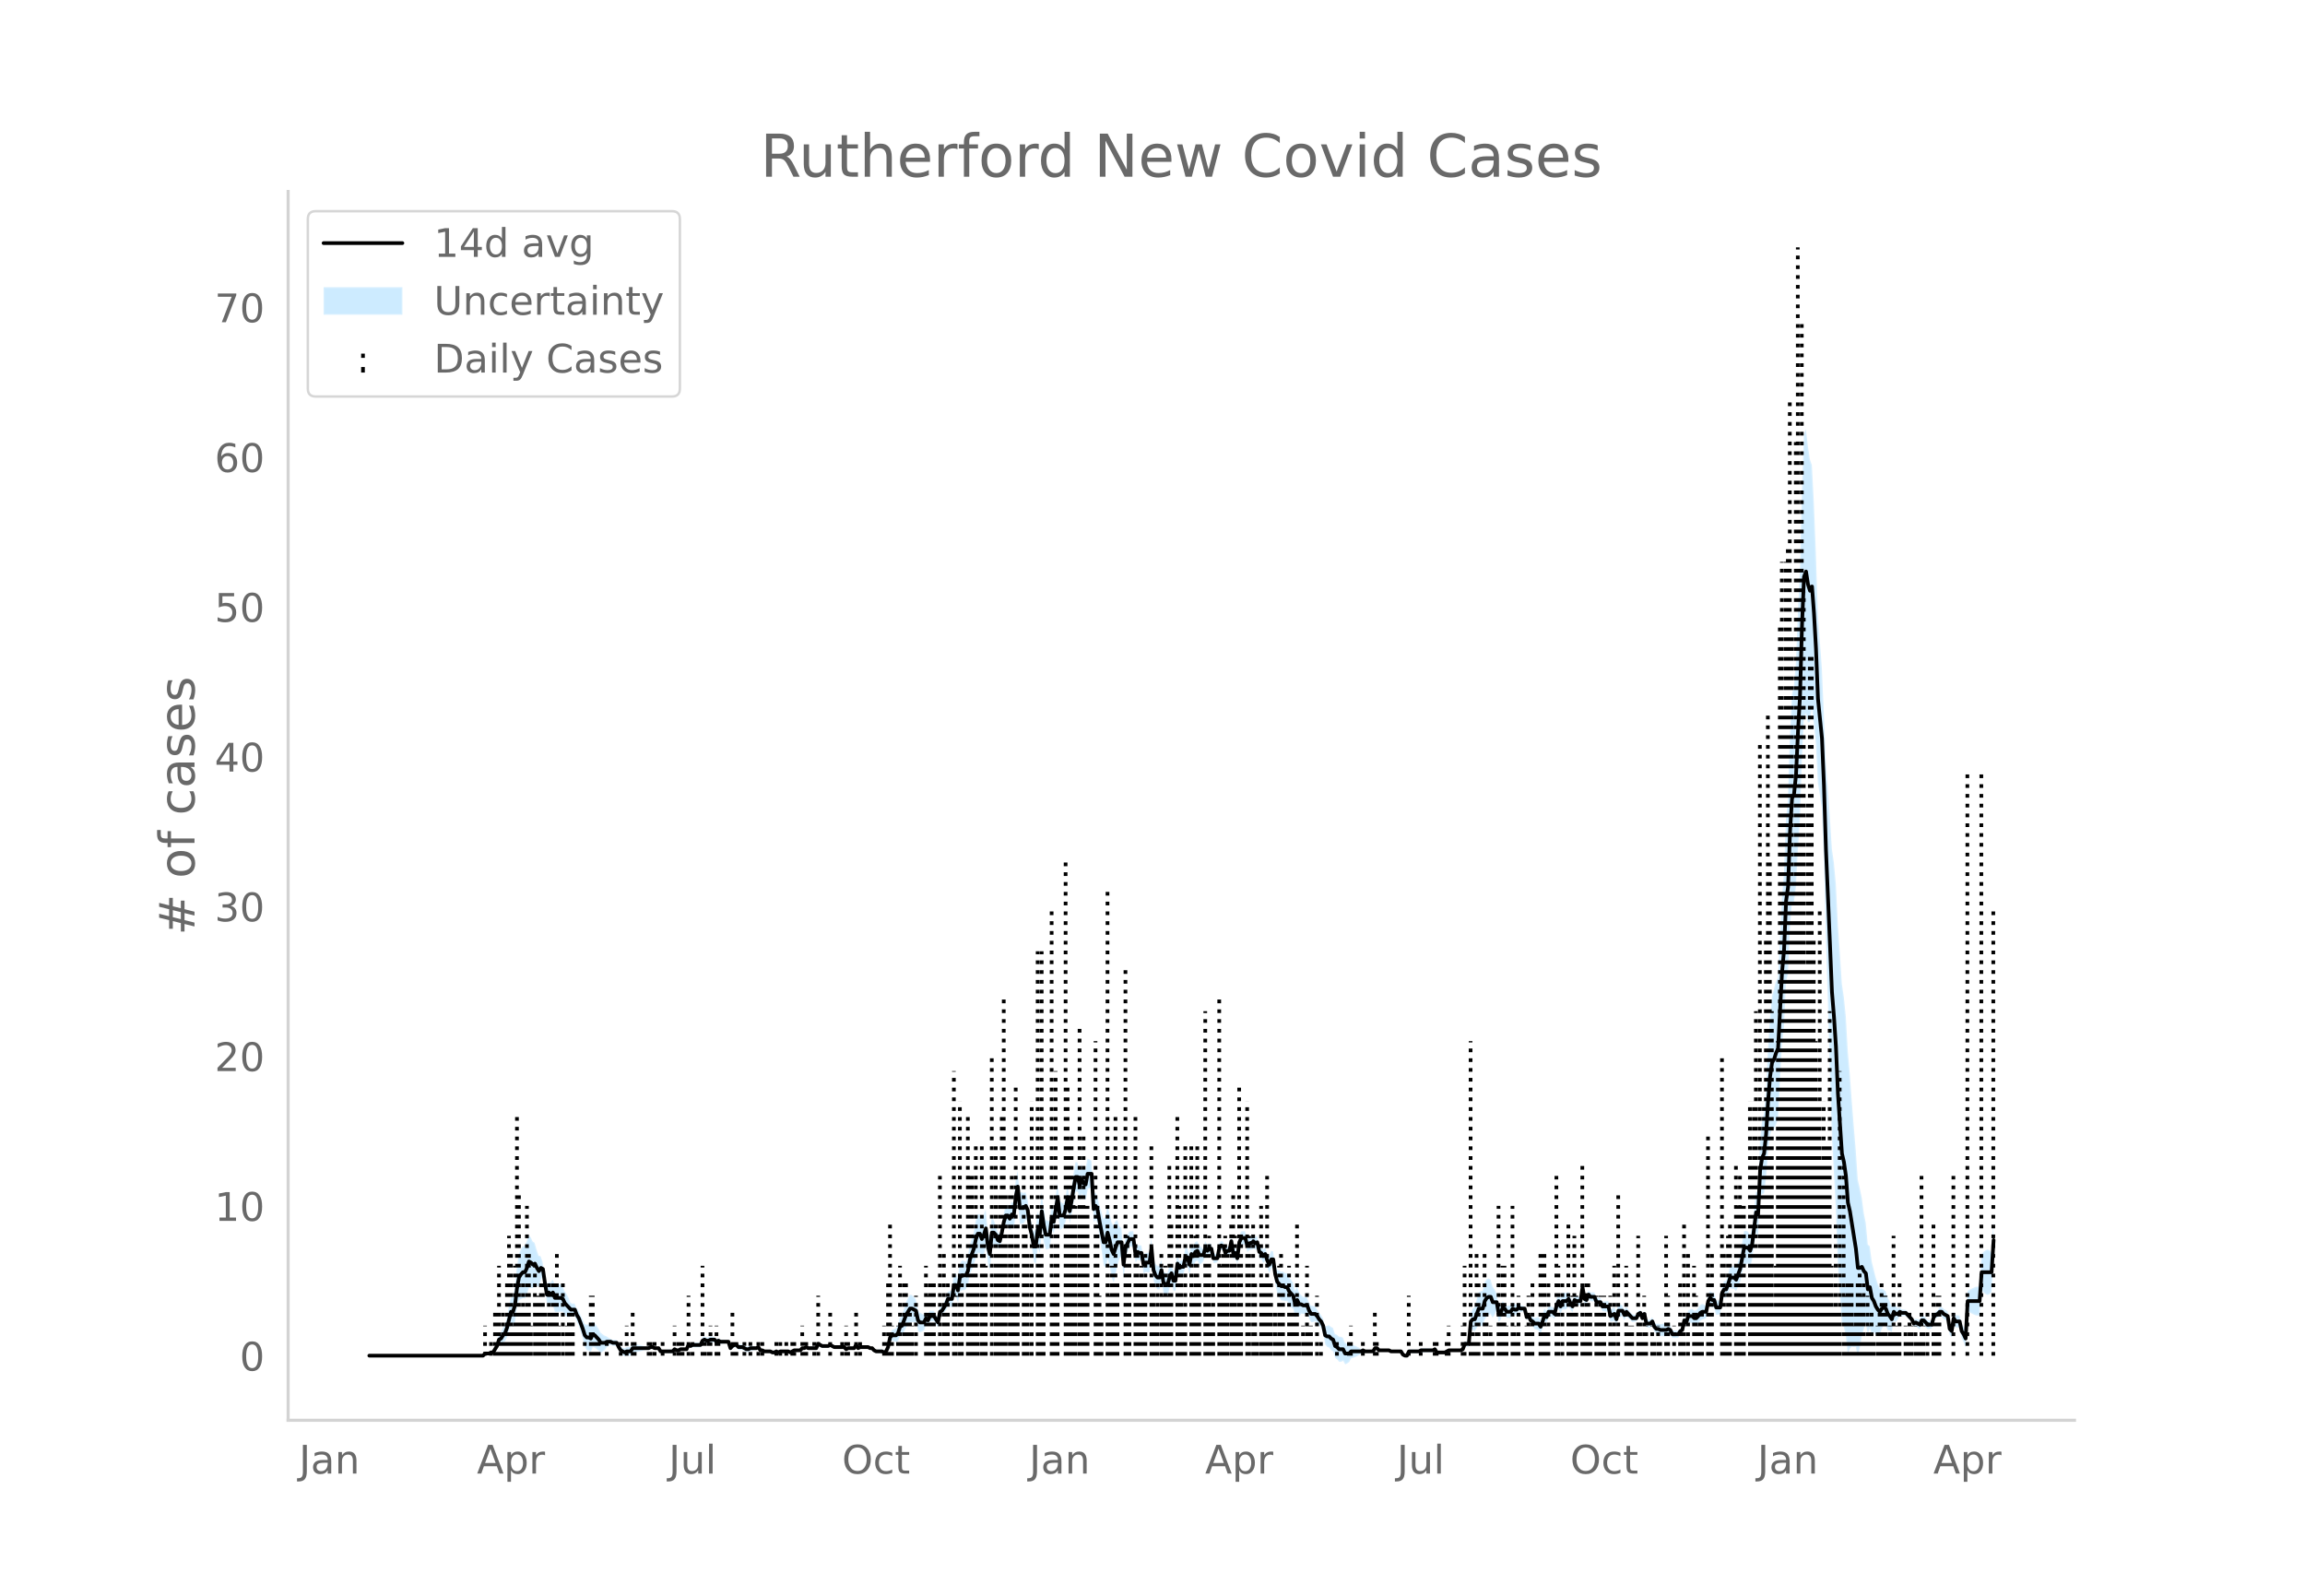 <svg height="864" viewBox="0 0 936 648" width="1248" xmlns="http://www.w3.org/2000/svg" xmlns:xlink="http://www.w3.org/1999/xlink"><defs><style>*{stroke-linecap:butt;stroke-linejoin:round}</style></defs><g id="figure_1"><path d="M0 648h936V0H0z" style="fill:#fff" id="patch_1"/><g id="axes_1"><path d="M117 576.72h725.4V77.76H117z" style="fill:none" id="patch_2"/><g id="PolyCollection_1"><defs><path d="M150.783-97.514H196.15l.81-.637.811.084.81.054.81-.334.81.065.81-1.05.81-.918.81-1.89.811.048.81-.81.81-.448.81-1.634.81-2.666.81-2.135.81.573.811-2.006.81-5.729.81-3.05.81-.497.81-.397.81.105.81-1.623.811-2.628.81.039.81.03.81-1.44.81.663.81.235.81-2.874.811-1.491.81 5.24.81 5.927.81-.17.81 1.517.81-.474.81 2.623.811.08.81-.08.81-.179.81.03.81 1.463.81.605.81.156.81-.256.811-.36.81.121.81 2.373.81 1.6.81 2.486.81 2.781.81 3.314.811 1.355.81.185.81.453.81-1.911.81.218.81.642.81.631.811.96.81-.645.81-.59.81-1.148.81-.597.81-.389.81.402.811.01.81-.01.81 1.904.81 1.385.81.502.81.553.81-.383.811.09.81.05.81-1.35.81-.103.81-.134.81-.174.81-.157.811-.205.81-.294.81-.036.81.009.81-.435.81-.09.81.348.811-.124.81-.241.81 1.544.81.125.81.085.81.06.81.044.811.027.81.015.81-.886.81.414.81-.075.81-.525.81-.04.811-.046.81-.053.81-1.439.81.534.81-.32.81.065.81.025.81-.013.811-.05.81-1.526.81-.284.81.445h.81l.81-.445.81-.077.811-.157.81.835.81-.514.81.37.81-.082.81-.103.81-.137.811-.205.81 3.11.81-.762.81-.39.81.029.81.925.81.01.811-.036.81.485.81.448.81.01.81-.5.81-.108.81-.164.811-.27.81-.44.81 1.36.81-.03.81.412.81.05.81.02.811-.006.81.492.81.055.81-.426.81.435.81-.48.81-.064.811-.087.81-.276.81-.035.81.406.81-.435.81-.386.81.036.811.03h.81l.81-.749.81.093.81-.34.81.466.81.016.811.003.81-.012.81-.026.81-1.619.81.459.81.424.81-.033.811-.06.81-.09.81-.417.81.413.81.435.81-.026.81-.03.81-.033.811-.039.81-.044.81.9.81-.446.81.014.81.005.81-.005.811-1.253.81 1.24.81-.464h3.24l.811.439h.81l.81.934.81.58.81.104.81.08.81.061.811.414.81-.411.81-1.738.81-3.226.81-.294.81.4.81.3.811-.552.81-2.06.81-.056.81-1.727.81-1.676.81-.916.81-1.04.811-.095.81.039.81-.053.81 3.568.81.55.81-.387.81-.48.811-2.25.81.663.81-1.964.81-.054.81-.002.81 1.27.81 1.176.811-4.503.81-.491.81-1.116.81-.865.81-1.626.81.309.81.137.811-4.711.81.497.81 2.33.81-4.613.81-.448.81.011.81-.49.81-1.773.811-4.462.81-1.8.81-1.766.81-3.143.81-1.605.81.06.81 2.236.811-1.771.81-3 .81 6.856.81 2.464.81-9.212.81-.89.81-.233.811 1.532.81-.015.81-3.672.81-3.881.81-1.895.81.533.81 1.527.811-1.376.81.697.81-7.08.81-3.444.81 8.694.81-.08.81-.246.811-1.488.81.69.81 6.654.81 3.659.81 6.087.81.951.81-6.808.811 2.415.81-9.521.81 5.222.81 2.864.81-.182.81-.303.81-7.291.811 1.12.81-5.154.81-3.625.81 7.437.81-.453.81-.677.81-2.538.811-4.545.81 5.648.81-4.137.81-4.94.81-3.827.81-.01.81 3.543.811-2.662.81 1.804.81.572.81-4.387.81-.306.81-.615.81 14.336.81-1.01.811 1.68.81 5.828.81 5.386.81 5.802.81.897.81-3.56.81 3.246.811 4.309.81 1.976.81-3.498.81-3.788.81-2.604.81-.631.81 8.742.811-8.208.81-2.534.81-2.014.81.055.81.051.81 6.381.81-1.33.811.49.81-.028.81 5.324.81-.64.81.124.81.027.81-6.308.811 9.587.81 2.638.81 1.025.81-.124.81-3.707.81 5.617.81.585.811.474.81-3.41.81-1.808.81 2.984.81-.131.81-6.99.81.36.811-.32.81.174.81-3.328.81.403.81 3.125.81-4.115.81.778.811-1.91.81-.391.81 1.673.81-.575.81-.933.81-2.834.81 1.099.811-1.07.81-.38.81 3.94.81.027.81-.371.81-4.219.81-.724.811.54.81 2.605.81-.9.81-.04.81-3.657.81 5.218.81-.422.81 2.291.811-6.304.81-1.494.81.09.81-.046.81 3.044.81-.846 1.621-.394v-.499l.81.803.81-.514.81 4.004.81.391.81 1.446.81-1.095.811 3.085.81 2.175.81-2.19.81-.142.81 6.847.81 3.905.81 1.44.811 1.177.81.092.81.224.81-.015.81 1.724.81.853.81.578.811 3.62.81-1.854.81 1.2.81-1.06.81.14.81-.079.81-.118.811 2.233.81 1.344.81-.105.81-.32.81.7.81 1.221.81.823.811 2.149.81 4.567.81.97.81.276.81 1.072.81.47.81 2.704.811.562.81 1 .81-.09.81-.325.81 1.432.81-.4.81-.566.811-1.512.81-.216.81-.265.81-.402.81-.419.81-.584.81-.607.81.281.811-.05.81-.064.81-.084.81-.055.81-1.206.81.029.81.867.811-.003.81-.006.81-.007.81-.01.81-.014.81.448h4.051l.81 1.414.81.547.81.124.811-1.755.81-.02.81-.022.81-.023.81-.026h.81l.81-.409.811.024.81.022.81.02.81.017.81-.054.81-.17.81-.73.811 1.357.81.043.81.036.81.03.81.027.81-.434.81-.435H593.12l.81-.434.811-1.753.81.217.81.128.81-7.138.81.244.81.71.81-1.41.811-1.416.81.456.81.213.81-2.755.81-1.186.81-.606.81-.476.811 1.493.81-1.054.81-1.755.81 4.469.81-.696.81-2.6.81.26.81 1.393.811.083.81.077.81-1.34.81.27.81-.304.81-1.314.81.251.811-.242.81-.349.81 3.708.81-.287.81 2.093.81.737.81 1.231.811.262.81.19.81 1.49.81-2.221.81-2.724.81.619.81-2.307.811-.146.81-.162.81.928.81-3.042.81-1.189.81 2.284.81-1.989.811.042.81-.094.81-1.259.81 1.353.81 1.13.81-2.867.81.333.811-.163.81-.242.81-5.356.81 4.721.81.435.81-2.207.81.888.811.009h.81l.81 2.208.81-.027.81-.172.81 1.94.81.157.811.133.81.114.81 3.965.81-.1.81-.24.81 2.346.81-3.652.811-.256.81-.36.81 1.657.81-1.51.81.606.81.815.81.83.81-.124.811-.233.81-1.743.81-.42.81 2.232.81-1.844.81 4.182.81.138.811.038.81-.831.81 2.29.81 1.082.81.172.81.628.81.128.811.075.81-.153.81-.806.81.293.81 1.274.81.063.81-.007.811-.078.81-1.731.81-.545.81-3.342.81 1.102.81-2.03.81.392.811.282.81.993.81.096.81-.765.81-1.297.81-.52.81-.237.811-.435.81-4.21.81-1.176.81 1.11.81.011.81 2.986.81-.08.811-.105.81-5.809.81-1.06.81.119.81-1.818.81-2.072.81.247.811.007.81 1.008.81-1.862.81-1.816.81-3.653.81-3.698.81.128.811-.357.81 1.23.81-2.532.81-5.935.81-5.214.81 1.636.81-14.73.81-2.67.811-.208.81-5.998.81-10.643.81-6.812.81-2.865.81.292.81-1.919.811-2.236.81-15.508.81-14.42.81-7.473.81-18.228.81-3.357.81-18.783.811-10.301.81-.182.81-6.158.81-15.173.81-11.761.81-24.938.81-16.276.811-2.052.81 3.48.81-.132.81-5.763.81 6.458.81 8.084.81 15.94.811 4.78.81 5.643.81 19.707.81 32.215.81 26.271.81 28.154.81 26.228.811 14.518.81 15.572.81 21.923.81 12.698.81 11.698.81 1.52.81 3.473.811 7.449.81-2.13.81-.835.81.185.81-.162.81 3.852.81-3.476.811-4.732.81-2.758.81-2.302.81 4.348.81-2.495.81 2.509.81-.712.811 1.14.81.074.81-.262.81-2.438.81-1.427.81.167.81 1.821.811.176.81.567.81-4.39.81.38.81-1.021.81-1.352.81.026.81-.147.811-.038.81.893.81.849.81.817.81 1.929.81-.245.81.64.811.626.81-1.797.81-.023.81.868.81.802.81-.093.81-.176.811-3.278.81-.869.81-.267.81-.557.81.201.81.938.81.415.811.322.81 5.54.81 1.241.81-5.236.81 1.239.81-.07.81-.076.811 4.267.81 1.683.81 2.168.81-14.652.81.464.81.44.81.389.811.338.81.12.81-.074.81-10.216.81.96.81.618.81.342.811-.305.81-.893.81-13.261v-15.612l-.81 12.804-.81-.894-.81-.304-.81.342-.81.617-.81.96-.81 13.243-.81-.075-.811.12-.81.339-.81.388-.81.44-.81.465-.81 15.757-.81-1.308-.811-.924-.81-3.552-.81-.076-.81-.07-.81-1.367-.81 5.189-.81-.496-.811-4.886-.81-.546-.81-.455-.81-.8-.81.202-.81 1.18-.81.602-.81.869-.811 2.804-.81-.177-.81-.093-.81-.936-.81-.868-.81-.023-.81 1.678-.811-.243-.81-.23-.81.625-.81-1.547-.81-.92-.81-.888-.81-.846-.811-.038-.81-.146-.81-.843-.81.386-.81-1.02-.81-1.358-.81 1.69-.811-2.039-.81-1.562-.81-2.523-.81-.701-.81-.559-.81.17-.81-2-.811-2.533-.81-3.204-.81-3.318-.81-6.18-.81-.757-.81-8.685-.81-4.039-.811-6.234-.81-3.863-.81-3.475-.81-11.787-.81-9.719-.81-10.24-.81-11.261-.811-9.081-.81-14.272-.81-7.822-.81-5.43-.81-12.629-.81-11.629-.81-16.305-.811-8.754-.81-5.465-.81-12.868-.81-11.812-.81-10.219-.81-19.914-.81-18.521-.811-10.865-.81-10.859-.81-24.894-.81-20.586-.81-15.262-.81-2.288-.81-5.346-.811-6.945-.81 2.292-.81 22.82-.81 32.405-.81 16.91-.81 20.448-.81 9.48-.81 3.294-.811 16.632-.81 26.395-.81 7.938-.81 21.737-.81 9.904-.81 16.857-.81 15.769-.811 1.24-.81 3.293-.81 2.899-.81 8.43-.81 13.17-.81 16.29-.81 9.641-.811 3.268-.81 7.755-.81 20.892-.81-.102-.81 7.818-.81 7.097-.81 2.68-.811-1.375-.81-.357-.81.128-.81 4.99-.81 5.035-.81 2.528-.81 2.483-.811-.73-.81.007-.81.247-.81 3.14-.81 2.527-.81.12-.81 1.545-.811 6.354-.81-.105-.81-.08-.81-3.096-.81.011-.81-.627-.81 1.43-.811 4.48-.81-.436-.81-.238-.81.35-.81 1.31-.81.971-.81.097-.811-.745-.81.282-.81.392-.81 3.183-.81-.635-.81 4.477-.81.324-.811.875-.81-.078-.81-.007-.81.063-.81-2.201-.81-.576-.81.063-.81-.153-.811.074-.81.129-.81-.242-.81.173-.81-.655-.81-2.055-.81.906-.811.039-.81.138-.81-3.637-.81 1.63-.81-2.112-.81.45-.81 1.732-.811-.234-.81-.123-.81-.908-.81-.923-.81-1.13-.81 1.095-.81-1.817-.811-.362-.81-.255-.81 3.298-.81-1.997-.81.628-.81.77-.81-3.855-.811.114-.81.133-.81.157-.81-1.536-.81-.171-.81-.028-.81-2.135h-.811l-.81.009-.81-.85-.81 2.137-.81-.434-.81-4.836-.81 5.938-.811-.242-.81-.162-.81-.536-.81 2.346-.81-1.477-.81-2.122-.81.478-.811-.094-.81.042-.81 2.356-.81-2.06-.81 2.286-.81 3.908-.81-.809-.811-.162-.81-.147-.81 2.038-.81-1.12-.81 2.49-.81 2.123-.81-1.117-.811.19-.81.263-.81-.507-.81-.132-.81-1.382-.81.582-.81-3.243-.81-.349-.811-.242-.81-.618-.81.424-.81-.304-.81-.6-.81 1.268-.81.077-.811.083-.81-1.213-.81-.61-.81 1.744-.81.174-.81-5.089-.81-1.754-.811-1.055-.81-2.85-.81-.476-.81.262-.81 1.421-.81 3.326-.81.213-.811.456-.81 2.928-.81 2.934-.81.71-.81 1.983-.81 11.106-.81.128-.811.218-.81 2.59-.81.435H588.259l-.81.434-.81.434-.81.027-.81.03-.81.037-.811.042-.81-1.25-.81.14-.81-.17-.81-.054-.81.018-.81.02-.811.021-.81.024-.81.46h-.81l-.81-.026-.81-.024-.81-.021-.811-.02-.81 1.72-.81.124-.81-.322-.81-1.192h-4.051l-.81-.421-.81-.013-.81-.01-.81-.008-.81-.006-.811-.003-.81-.87-.81.028-.81 1.401-.81-.055-.81-.084-.81-.064-.811-.05-.81-.587-.81.261-.81-.584-.81-.42-.81-.401-.81-.265-.811-.216-.81.226-.81-.566-.81-.4-.81-2.043-.81-.326-.81-.09-.811-.738-.81-.306-.81-2.509-.81-.4-.81-.664-.81.275-.81.101-.811-3.252-.81-1.326-.81-.915-.81-1.384-.81-1.039-.81-.32-.81-.104-.811-1.263-.81-2.111-.81-.118-.81-.08-.81-.728-.81-1.06-.81-2.275-.811 1.62-.81-3.33-.81-1.159-.81-.885-.81-1.75-.81-.016-.81-.645-.811.092-.81-.56-.81-.298-.81-2.177-.81-5.316-.81-.142-.81 2.154-.81-1.3-.811-2.128-.81.642-.81-1.16-.81-.478-.81-3.815-.81.355-.81-.935v.37l-1.621.475-.81.892-.81-3.038-.81-.047-.81.09-.81 1.982-.811 6.728-.81-2.053-.81.446-.81-5.207-.81 4.162-.81-.04-.81.838-.811-2.608-.81-.329-.81 1.014-.81 4.47-.81-.372-.81.028-.81-3.881-.811-.379-.81.667-.81-1.507-.81 3.248-.81-.933-.81-.575-.81-1.803-.811.477-.81 1.566-.81-.96-.81 4.574-.81-2.957-.81.403-.81 4.491-.811.174-.81.55-.81-3.116-.81 6.911-.81-.13-.81-3.098-.81 1.667-.811 2.671-.81-.394-.81-.284-.81-4.81-.81 2.376-.81-.125-.81-.712-.811-1.706-.81-8.658-.81 5.855-.81.028-.81.123-.81 1.098-.81-4.233-.811-.028-.81-.378-.81 1.275-.81-6.651-.81.051-.81.055-.81 1.461-.81.942-.811 5.693-.81-9.503-.81-.632-.81-2.604-.81.557-.81 1.714-.81-1.498-.811-3.511-.81-2.836-.81 4.26-.81.896-.81-2.885-.81-2.434-.81-3.729-.811-1.795-.81 1.597-.81-14.336-.81-.615-.81-.306-.81 4.302-.81-.297-.811-1.671-.81 2.551-.81-3.408-.81-.01-.81 4.861-.81 5.486-.81 4.551-.811-5.647-.81 5.012-.81 2.675-.81-.676-.81-.453-.81-7.334-.81 5.933-.811 5.27-.81-2.354-.81 6.61-.81-.303-.81-.182-.81-4.955-.81-6.073-.811 9.593-.81-1.929-.81 7.093-.81.952-.81-3.47-.81-2.424-.81-7.247-.811-2.785-.81.25-.81-.247-.81-.08-.81-8.682-.81 4.376-.81 8.559-.811-.173-.81 2.1-.81-1.08-.81.533-.81 3.319-.81 4.807-.81 3.278-.81-.883-.811-2.812-.81-1.97-.81-.891-.81 8.163-.81-3.617-.81-7.914-.81 2.213-.811 1.705-.81-2.108-.81.06-.81 2.739-.81 4.676-.81 2.578-.81 2.544-.811 5.095-.81 1.702-.81-.49-.81.01-.81 1.29-.81 5.814-.81-2.015-.811.497-.81 6.584-.81.137-.81.31-.81 2.717-.81 1.742-.81 1.49-.811.378-.81 4.185-.81-1.431-.81-1.336-.81-.002-.81-.054-.81 1.51-.811-1.074-.81 1.227-.81-.48-.81-.388-.81-1.187-.81-4.252-.81-.921-.811-.83-.81-.095-.81 1.566-.81 1.69-.81 2.668-.81 2.618-.81.812-.811 3.153-.81 1.186-.81.3-.81.4-.81 1.443-.81 4.593-.81 1.738-.811.458-.81-.456-.81.062-.81.08-.81.104-.81-.29-.81-.803h-.811l-.81-.43h-3.24l-.81.406-.81-1.367-.811 1.353-.81-.005-.81.005-.81.014-.81.424-.81-.839-.81-.044-.811-.038-.81-.033-.81-.03-.81-.026-.81-.435-.81-.455-.81.453-.811-.092-.81-.059-.81-.033-.81-.445-.81-.41-.81 1.857-.81-.027-.811-.011-.81.002-.81.016-.81-.402-.81.528-.81.093-.81.99h-.811l-.81.029-.81.037-.81.482-.81.434-.81-.463-.81-.035-.811-.276-.81-.088-.81-.063-.81.389-.81-.434-.81.442-.81.056-.811-.377-.81-.007-.81.02-.81.05-.81-.456-.81-.03-.81-1.246-.811.43-.81-.271-.81-.165-.81-.107-.81.368-.81.01-.81-.42-.811-.384-.81-.036-.81.01-.81-.813-.81.028-.81.48-.81.975-.81-2.103-.811-.205-.81-.136-.81-.104-.81-.08-.81-.5-.81.354-.81-.902-.811-.157-.81-.077-.81.424h-.81l-.81-.424-.81.585-.81 1.95-.811-.051-.81-.013-.81.025-.81.065-.81.55-.81-.336-.81 2.036-.811-.053-.81-.046-.81-.04-.81.344-.81-.075-.81-.454-.81.851-.811.015-.81.027-.81.043-.81.061-.81.085-.81.125-.81-1.063-.811-.24-.81-.125-.81-.52-.81-.09-.81.434-.81.009-.81-.036-.811-.294-.81-.205-.81-.158-.81-.173-.81-.134-.81-.104-.81 1.256-.811.05-.81.09-.81.486-.81-.315-.81-.367-.81-1.221-.81-1.572-.811-.01-.81.01-.81-.467-.81-.388-.81-.597-.81-.28-.81-.59-.81-.645-.811-1.647-.81-1.106-.81-1.095-.81-.65-.81 1.564-.81-.417-.81.186-.811-.383-.81-1.9-.81-1.562-.81-1.859-.81-1.005-.81-1.972-.81.122-.811-.361-.81-1.994-.81-1.58-.81-1.134-.81-2.013-.81-.838-.81-.178-.811-.08-.81.079-.81-1.721-.81 1.264-.81-.221-.81 1.568-.81-3.63-.811-6.054-.81-2.361-.81-.267-.81-2.372-.81-2.811-.81-.572-.81-1.707-.811-.83-.81 2.585-.81 1.851-.81.105-.81 1.342-.81 2.108-.81 5.639-.811 8.172-.81 3.207-.81.572-.81 3.948-.81 4.284-.81 2.71-.81 1.29-.811 1.796-.81.917-.81 3.323-.81 1.688-.81 1.557-.81.065-.81.534-.811.055-.81.083-.81 1.101H150.783z" id="m9650ae19b8" style="stroke:#fff;stroke-opacity:.2"/></defs><g clip-path="url(#pbe4e77bc5e)"><use style="fill:#089fff;fill-opacity:.2;stroke:#fff;stroke-opacity:.2" xlink:href="#m9650ae19b8" y="648"/></g></g><g id="LineCollection_1"><path clip-path="url(#pbe4e77bc5e)" d="M196.96 550.486v-12.163M199.391 550.486v-6.082M201.012 550.486v-18.245M201.822 550.486v-18.245M202.632 550.486v-36.49M203.442 550.486v-6.082M204.252 550.486v-18.245M205.062 550.486v-12.163M205.872 550.486v-30.408M206.683 550.486v-48.654M207.493 550.486v-42.572M208.303 550.486v-12.163M209.113 550.486v-36.49M209.923 550.486V453.18M210.733 550.486v-66.899M211.543 550.486v-18.245M212.354 550.486v-30.408M213.164 550.486v-18.245M213.974 550.486V489.67M214.784 550.486v-42.572M215.594 550.486v-12.163M217.214 550.486v-36.49M218.025 550.486V526.16M218.835 550.486V526.16M219.645 550.486v-30.408M220.455 550.486v-30.408M221.265 550.486v-18.245M222.885 550.486v-30.408M223.696 550.486v-18.245M224.506 550.486v-30.408M225.316 550.486v-30.408M226.126 550.486v-42.572M226.936 550.486v-12.163M228.556 550.486v-30.408M230.177 550.486v-12.163M230.987 550.486v-18.245M231.797 550.486v-18.245M232.607 550.486v-18.245M237.468 550.486v-6.082M239.898 550.486V526.16M240.708 550.486V526.16M241.519 550.486v-6.082M242.329 550.486v-6.082M243.139 550.486v-6.082M246.38 550.486v-6.082M252.05 550.486v-6.082M254.48 550.486v-12.163M256.911 550.486v-18.245M257.721 550.486v-6.082M263.392 550.486v-6.082M264.203 550.486v-6.082M265.823 550.486v-6.082M269.063 550.486v-6.082M273.924 550.486v-12.163M275.545 550.486v-6.082M276.355 550.486v-6.082M277.165 550.486v-6.082M279.595 550.486V526.16M281.216 550.486v-6.082M285.266 550.486v-36.49M286.076 550.486v-6.082M287.697 550.486v-6.082M288.507 550.486v-12.163M290.937 550.486v-12.163M291.747 550.486v-6.082M297.418 550.486v-18.245M298.228 550.486v-6.082M299.039 550.486v-6.082M302.28 550.486v-6.082M304.71 550.486v-6.082M307.95 550.486v-6.082M309.57 550.486v-6.082M315.241 550.486v-6.082M316.862 550.486v-6.082M319.292 550.486v-6.082M321.723 550.486v-6.082M322.533 550.486v-6.082M325.773 550.486v-12.163M326.583 550.486v-6.082M327.394 550.486v-6.082M330.634 550.486v-6.082M332.254 550.486V526.16M337.115 550.486v-18.245M341.976 550.486v-6.082M343.596 550.486v-12.163M344.406 550.486v-6.082M347.647 550.486v-18.245M349.267 550.486v-6.082M358.989 550.486v-12.163M359.8 550.486v-6.082M360.61 550.486v-30.408M361.42 550.486v-54.735M362.23 550.486v-12.163M364.66 550.486v-12.163M365.47 550.486v-36.49M366.28 550.486v-6.082M367.09 550.486v-30.408M367.9 550.486v-30.408M368.71 550.486v-18.245M369.52 550.486v-18.245M370.331 550.486v-12.163M371.951 550.486V526.16M376.002 550.486v-36.49M376.812 550.486V526.16M377.622 550.486v-30.408M378.432 550.486v-30.408M379.243 550.486v-30.408M381.673 550.486v-72.98M382.483 550.486v-6.082M383.293 550.486v-42.572M384.103 550.486v-18.245M384.914 550.486v-30.408M387.344 550.486V434.934M388.154 550.486V526.16M389.774 550.486V447.097M390.585 550.486v-42.572M393.015 550.486V453.18M393.825 550.486v-72.98M394.635 550.486v-72.98M395.445 550.486v-48.654M396.256 550.486v-85.144M397.066 550.486v-30.408M398.686 550.486v-85.144M399.496 550.486v-48.654M400.306 550.486v-36.49M402.737 550.486V428.852M404.357 550.486v-85.144M405.167 550.486v-42.572M405.977 550.486v-66.899M406.787 550.486V453.18M407.597 550.486v-145.96M408.408 550.486v-66.899M410.028 550.486v-66.899M410.838 550.486v-72.98M411.648 550.486v-30.408M412.458 550.486v-109.47M413.268 550.486v-54.735M415.699 550.486v-85.144M416.509 550.486v-54.735M417.32 550.486v-42.572M418.94 550.486V447.097M421.37 550.486V386.28M422.18 550.486v-42.572M422.99 550.486V386.28M423.8 550.486v-30.408M427.04 550.486V368.035M427.851 550.486v-30.408M428.661 550.486V434.934M429.471 550.486v-66.899M432.712 550.486V349.79M433.522 550.486v-109.47M434.332 550.486v-85.144M435.142 550.486v-91.225M435.952 550.486v-72.98M436.763 550.486V489.67M438.383 550.486V416.69M439.193 550.486v-66.899M440.003 550.486v-91.225M440.813 550.486V489.67M441.623 550.486V489.67M444.864 550.486V422.77M445.674 550.486V489.67M446.484 550.486V526.16M447.294 550.486v-18.245M449.725 550.486V361.953M450.535 550.486V526.16M451.345 550.486v-36.49M452.155 550.486v-36.49M452.965 550.486V453.18M453.775 550.486v-30.408M457.016 550.486V392.362M457.826 550.486v-48.654M458.636 550.486v-42.572M461.067 550.486V453.18M461.877 550.486v-42.572M462.687 550.486v-30.408M463.497 550.486v-36.49M464.307 550.486v-30.408M465.117 550.486v-42.572M467.548 550.486v-85.144M468.358 550.486v-30.408M469.168 550.486v-18.245M469.978 550.486v-30.408M471.599 550.486v-42.572M472.409 550.486V526.16M473.219 550.486v-36.49M474.029 550.486V526.16M474.84 550.486v-79.062M475.65 550.486v-54.735M478.08 550.486V453.18M478.89 550.486V489.67M479.7 550.486v-36.49M480.51 550.486v-18.245M481.32 550.486v-85.144M483.75 550.486v-85.144M484.56 550.486V526.16M485.371 550.486v-48.654M486.181 550.486v-85.144M486.991 550.486v-30.408M489.422 550.486v-139.88M490.232 550.486v-42.572M491.042 550.486v-48.654M491.852 550.486v-18.245M492.662 550.486v-30.408M495.093 550.486v-145.96M495.903 550.486v-36.49M496.713 550.486v-42.572M497.523 550.486v-48.654M498.333 550.486v-42.572M499.954 550.486v-54.735M500.764 550.486v-66.899M501.574 550.486v-48.654M502.384 550.486v-18.245M503.194 550.486v-109.47M504.004 550.486v-54.735M506.435 550.486V447.097M507.245 550.486v-48.654M508.865 550.486v-48.654M508.865 550.486v-54.735M509.675 550.486v-30.408M510.485 550.486v-6.082M512.106 550.486V489.67M512.916 550.486v-30.408M513.726 550.486v-30.408M514.536 550.486v-72.98M515.346 550.486v-30.408M516.156 550.486v-30.408M517.777 550.486v-18.245M518.587 550.486v-6.082M519.397 550.486v-36.49M520.207 550.486v-42.572M521.017 550.486v-30.408M523.448 550.486v-36.49M524.258 550.486v-18.245M525.068 550.486v-18.245M525.878 550.486V526.16M526.688 550.486v-54.735M527.498 550.486v-6.082M529.119 550.486v-12.163M529.929 550.486v-6.082M530.739 550.486v-36.49M531.549 550.486v-12.163M532.36 550.486v-12.163M534.79 550.486V526.16M536.41 550.486v-6.082M542.891 550.486v-6.082M547.752 550.486v-6.082M548.562 550.486v-12.163M553.423 550.486v-6.082M558.284 550.486v-18.245M559.094 550.486v-6.082M572.056 550.486V526.16M576.917 550.486v-6.082M582.588 550.486v-6.082M583.398 550.486v-6.082M587.449 550.486v-6.082M588.259 550.486v-12.163M593.93 550.486v-12.163M594.74 550.486v-36.49M597.17 550.486V422.77M597.98 550.486v-12.163M598.79 550.486v-6.082M599.6 550.486v-42.572M600.411 550.486v-30.408M602.841 550.486v-42.572M603.652 550.486v-18.245M604.462 550.486v-6.082M605.272 550.486v-12.163M606.082 550.486v-6.082M608.512 550.486V489.67M609.323 550.486v-18.245M610.133 550.486v-36.49M610.943 550.486v-36.49M611.753 550.486v-12.163M614.183 550.486V489.67M614.994 550.486v-12.163M615.804 550.486v-6.082M616.614 550.486V526.16M619.854 550.486v-12.163M620.664 550.486V526.16M621.475 550.486v-12.163M622.285 550.486v-30.408M625.525 550.486v-42.572M626.335 550.486v-42.572M627.146 550.486v-42.572M627.956 550.486v-12.163M628.766 550.486v-30.408M632.006 550.486v-72.98M632.817 550.486v-36.49M634.437 550.486v-30.408M636.867 550.486v-54.735M637.677 550.486v-18.245M638.488 550.486V526.16M639.298 550.486v-48.654M640.108 550.486V526.16M642.538 550.486v-79.062M643.348 550.486v-6.082M644.159 550.486v-30.408M644.969 550.486v-30.408M645.779 550.486v-18.245M648.21 550.486V526.16M649.02 550.486v-18.245M649.83 550.486V526.16M650.64 550.486V526.16M651.45 550.486V526.16M653.88 550.486V526.16M654.69 550.486v-12.163M655.5 550.486v-36.49M657.12 550.486v-66.899M660.361 550.486v-36.49M661.172 550.486v-12.163M661.982 550.486v-12.163M662.792 550.486v-12.163M665.222 550.486v-48.654M666.032 550.486v-18.245M666.843 550.486v-6.082M667.653 550.486V526.16M668.463 550.486v-12.163M670.893 550.486v-12.163M671.703 550.486v-6.082M673.324 550.486v-12.163M674.134 550.486v-6.082M676.564 550.486v-48.654M677.374 550.486V526.16M679.805 550.486v-12.163M682.235 550.486v-30.408M683.045 550.486v-12.163M683.855 550.486v-54.735M685.476 550.486v-42.572M687.906 550.486v-36.49M688.716 550.486V526.16M689.526 550.486v-12.163M690.337 550.486v-18.245M691.147 550.486v-18.245M693.577 550.486v-91.225M694.387 550.486v-30.408M695.197 550.486v-42.572M699.248 550.486V428.852M700.058 550.486v-42.572M700.868 550.486v-12.163M701.679 550.486v-48.654M702.489 550.486v-54.735M704.92 550.486v-79.062M705.73 550.486V489.67M706.54 550.486v-72.98M707.35 550.486V489.67M708.16 550.486V489.67M710.59 550.486V447.097M711.4 550.486v-79.062M712.21 550.486V447.097M713.02 550.486v-139.88M713.83 550.486v-42.572M714.64 550.486v-249.35M715.45 550.486v-72.98M716.261 550.486V447.097M717.071 550.486V380.198M717.881 550.486V288.973M718.692 550.486V349.79M719.502 550.486v-139.88M720.312 550.486v-18.245M721.122 550.486v-36.49M721.932 550.486V422.77M722.742 550.486V252.483M723.552 550.486v-322.33M724.362 550.486V288.973M725.173 550.486v-322.33M725.983 550.486V222.074M726.793 550.486V161.257M727.603 550.486V258.564M728.413 550.486V355.872M729.223 550.486V179.502M730.033 550.486V100.44M730.844 550.486V209.911M731.654 550.486V130.85M732.464 550.486V240.32M733.274 550.486V392.362M734.084 550.486V325.463M734.894 550.486v-285.84M735.704 550.486v-285.84M736.515 550.486V380.198M737.325 550.486V422.77M738.135 550.486V447.097M738.945 550.486V368.035M739.755 550.486v-79.062M740.565 550.486V447.097M741.375 550.486v-85.144M742.186 550.486v-85.144M742.996 550.486v-139.88M743.806 550.486v-36.49M744.616 550.486v-18.245M745.426 550.486v-54.735M746.236 550.486v-18.245M747.046 550.486V434.934M748.667 550.486v-79.062M749.477 550.486V526.16M750.287 550.486v-30.408M751.097 550.486v-30.408M751.907 550.486v-30.408M752.717 550.486v-12.163M753.528 550.486v-18.245M754.338 550.486v-30.408M755.148 550.486v-36.49M755.958 550.486V526.16M756.768 550.486v-30.408M757.578 550.486v-6.082M758.388 550.486V526.16M759.199 550.486v-12.163M760.009 550.486v-18.245M760.819 550.486v-6.082M762.44 550.486v-12.163M763.25 550.486v-18.245M764.06 550.486v-30.408M764.87 550.486V526.16M765.68 550.486V526.16M766.49 550.486v-6.082M767.3 550.486v-12.163M768.11 550.486v-12.163M768.92 550.486v-48.654M769.73 550.486v-12.163M770.54 550.486v-12.163M771.35 550.486v-30.408M773.781 550.486v-12.163M774.591 550.486v-6.082M775.401 550.486v-18.245M776.212 550.486v-12.163M777.832 550.486v-12.163M778.642 550.486v-6.082M779.452 550.486v-6.082M780.262 550.486v-72.98M781.072 550.486v-12.163M782.693 550.486v-18.245M785.123 550.486v-54.735M785.933 550.486v-18.245M786.743 550.486V526.16M787.553 550.486V526.16M793.224 550.486v-72.98M798.895 550.486V313.3M804.566 550.486V313.3M809.427 550.486V368.035" style="fill:none;stroke:#000;stroke-dasharray:1.5,2.475;stroke-dashoffset:0;stroke-width:1.5"/></g><path clip-path="url(#pbe4e77bc5e)" d="M149.973 550.486h46.178l.81-.869h1.62l.81-.434h.81l1.62-2.607.81-2.606.811-.434.81-1.304.81-.868.81-2.173 1.62-6.516h.81l.811-2.606.81-6.95.81-4.345.81-1.303.81-.869h.81l.81-1.737.811-2.607.81.435.81.868.81-.434.81 1.738.81 1.303.81-1.303.811.434.81 5.647.81 4.779.81-.869.81.869.81-.869.81 2.172h2.431l.81.434.81 1.738 2.43 2.607h1.621l.81 2.172.81 1.303 1.62 4.344.81 2.606.811.87h.81l.81.434.81-1.738.81.434 1.62 1.738.811 1.303h1.62l.81-.434H248l.81.434h1.621l.81 1.738.81 1.303 1.62.869.81-.435h1.621l.81-1.303h6.481l.81-.434h.81l.81.434h1.621l.81 1.303h4.861l.81-.868.81.434h.81l.81-.434h2.431l.81-1.738.81.434.81-.434h3.241l.81-1.738.81-.434.81.434h.81l.81-.434h1.621l.81.869.81-.435.81.435h3.241l.81 2.606.81-.869.81-.434h.81l.81.869h1.621l1.62.869h.81l.81-.435h2.431l.81-.434.81 1.303h.81l.81.434h2.431l.81.435h.81l.81-.435.81.435.81-.435h3.241l.81.435 1.62-.869h2.431l.81-.869h.81l.81-.434.81.434h3.241l.81-1.737 1.62.868h2.431l.81-.434 1.62.869h4.051l.81.869.81-.435h2.43l.811-1.303.81 1.303.81-.434h3.24l.811.434h.81l.81.87.81.433h2.43l.811.435.81-.435.81-1.737.81-3.91.81-.869h1.62l.811-.868.81-2.607.81-.434 1.62-4.344 1.62-2.607h.811l1.62.869.81 3.91.81.868h1.62l.811-1.737.81.869.81-1.738h1.62l1.62 2.606.811-4.344.81-.434 1.62-2.606.81-2.173h1.62l.811-5.647h.81l.81 2.172.81-5.213.81-.868h1.62l.81-1.738.811-4.779 1.62-4.344.81-3.91.81-2.171h.81l.81 2.172.811-1.738.81-2.606.81 7.385.81 3.04.81-8.688h.81l.81.87.811 2.171.81.434.81-3.475.81-4.344.81-2.606h.81l.81 1.303.811-1.738.81.435.81-7.82.81-3.91.81 8.689h1.62l.811-.869.81 1.738.81 6.95.81 3.041.81 4.779h.81l.81-6.951.811 2.172.81-9.557.81 5.647.81 3.91h1.62l.81-6.95.811 1.737 1.62-9.991.81 7.385h1.62l.81-2.607.811-4.778.81 5.647.81-4.344.81-5.213.81-4.344h.81l.81 3.475.811-2.606.81 1.737.81.435.81-4.344h1.62l.81 14.335.81-1.303.811 1.738.81 4.778 1.62 8.254h.81l.81-3.91.81 3.041.811 3.91.81 1.737.81-2.606.81-2.172h1.62l.81 9.122.811-6.95 1.62-3.475h1.62l.81 6.516.81-1.303.811.434h.81l.81 4.778.81-.868h1.62l.81-6.082.811 9.122.81 2.173.81.868h.81l.81-3.04.81 5.212 1.621.87.81-3.042.81-1.737.81 3.04h.81l.81-6.95.81 1.738.811-.435h.81l.81-3.91h.81l.81 3.041.81-4.344.81.87.811-1.738.81-.435.81 1.738h1.62l.81-3.041.81 1.303.811-.869h.81l.81 3.91h1.62l.81-4.344.81-.869.811.435.81 2.606.81-.869h.81l.81-3.91.81 5.213.81-.434.81 2.172.811-6.516.81-1.738h1.62l.81 3.041.81-.869 1.621-.434v-.435l.81.87.81-.435.81 3.91.81.434.81 1.303.81-.869.811 2.607.81 1.737.81-2.172h.81l.81 6.082.81 3.041 1.621 1.738h.81l.81.434h.81l.81 1.738 1.62 1.737.811 3.476.81-1.738.81 1.738h.81l.81.434h1.62l.811 2.172.81 1.303h1.62l.81.869.81 1.303.81.87.811 1.737.81 3.91.81.434h.81l.81.869.81.434.81 2.606.811.435.81.869h1.62l.81 1.737h1.62l.811-.869h4.05l.81-.434.81.434h3.242l.81-1.303h.81l.81.87h4.05l.81.433h4.051l.81 1.304.81.434h.81l.811-1.738h4.05l.81-.434h4.862l.81-.434.81 1.303h3.24l1.62-.869h4.862l.81-.434.81-2.172h1.62l.81-9.123.81-.869h.81l1.621-4.344h1.62l.81-3.04.81-1.304.81-.434h.81l.811 2.172h1.62l.81 4.778.81-.434.81-2.172.81.434.81 1.303h1.621l.81-1.303.81.435h.81l.81-.87.81.435h1.621l.81 3.475.81-.434.81 1.738.81.434.81.869h1.621l.81 1.303.81-2.172.81-2.606.81.868.81-2.172h1.621l.81.87.81-3.476.81-1.738.81 2.172.81-2.172h1.621l.81-.869.81 1.738.81 1.303.81-2.606.81.434h1.621l.81-5.647.81 4.778.81.435.81-2.172.81.869h1.621l.81 2.172h1.62l.81 1.737h2.431l.81 3.91 1.62-.869.81 2.172.81-3.475h1.621l.81 1.738.81-1.304 2.43 2.607h1.621l.81-1.738.81-.434.81 2.172.81-1.738.81 3.91h1.621l.81-.869.81 2.172.81.869h.81l.81.434h2.431l.81-.434.81.434.81 1.738h2.431l.81-1.303.81-.435.81-3.91.81.87.81-2.607h1.621l.81.869h.81l.81-.869.81-1.303.81-.435h1.621l.81-4.344.81-1.303.81.869h.81l.81 3.04h1.621l.81-6.08.81-1.304h.81l.81-2.172.81-2.607h1.621l.81.87 1.62-4.345 1.62-8.688h1.621l.81 1.303.81-2.606 1.62-13.033.81.87.81-17.811.81-5.213.811-1.738.81-7.82.81-13.466.81-9.991.81-5.648.81-1.303.81-2.606.811-1.738 1.62-31.277.81-8.688.81-19.983.81-5.647.81-22.59.811-13.466.81-1.738.81-7.82.81-17.81.81-14.335.81-28.671.81-19.549.811-2.172.81 5.213.81 2.607.81-1.738.81 10.86.81 14.336.81 20.417 1.621 16.073.81 19.114.81 26.064 1.62 38.228.81 19.549.811 9.99.81 12.164.81 19.114 1.62 24.327.81 3.475.81 5.648.811 10.86.81 3.475 2.43 15.204.81 7.82h.81l.811-.435.81 1.738.81.869.81 6.516.81-.869.81 4.344.81 1.303.811 2.172.81 1.304.81.868.81-1.303.81-.434.81.434.81 2.172.811.869.81 1.303.81-3.04.81.868h.81l.81-.869.81.435h1.621l2.43 2.606.81 1.738.81-.435 1.621.87.81-1.738h.81l1.62 1.737h1.62l.811-3.04.81-.87.81-.434.81-.869h.81l.81.87 1.621.868.81 5.213.81.869.81-5.213.81 1.303h1.62l.811 3.91.81 1.303.81 1.738.81-15.205h4.861l.81-11.729h4.051l.81-13.032h0" style="fill:none;stroke:#000;stroke-linecap:round;stroke-width:1.5" id="line2d_1"/><path d="M117 576.72V77.76" style="fill:none;stroke:#d3d3d3;stroke-linecap:square;stroke-linejoin:miter;stroke-width:1.25" id="patch_3"/><path d="M117 576.72h725.4" style="fill:none;stroke:#d3d3d3;stroke-linecap:square;stroke-linejoin:miter;stroke-width:1.25" id="patch_4"/><g id="matplotlib.axis_1"><g id="xtick_1"><g style="fill:#696969" transform="matrix(.16 0 0 -.16 121.437 598.378)" id="text_1"><defs><path d="M9.813 72.906h9.859V5.078q0-13.187-5-19.14-5-5.954-16.094-5.954h-3.75v8.297h3.078q6.531 0 9.219 3.672Q9.813-4.39 9.813 5.078z" id="DejaVuSans-74"/><path d="M34.281 27.484q-10.89 0-15.093-2.484-4.204-2.484-4.204-8.5 0-4.781 3.157-7.594 3.156-2.797 8.562-2.797 7.485 0 12 5.297 4.516 5.297 4.516 14.078v2zm17.922 3.72V0H43.22v8.297Q40.14 3.328 35.547.953q-4.594-2.375-11.234-2.375-8.391 0-13.36 4.719Q6 8.016 6 15.922q0 9.219 6.172 13.906 6.187 4.688 18.437 4.688h12.61v.89q0 6.203-4.078 9.594-4.078 3.39-11.453 3.39-4.688 0-9.141-1.124-4.438-1.125-8.531-3.375v8.312q4.921 1.906 9.562 2.844 4.64.953 9.031.953 11.875 0 17.735-6.156 5.86-6.14 5.86-18.64z" id="DejaVuSans-97"/><path d="M54.89 33.016V0h-8.984v32.719q0 7.765-3.031 11.61-3.031 3.858-9.078 3.858-7.281 0-11.484-4.64-4.204-4.625-4.204-12.64V0H9.08v54.688h9.03v-8.5q3.235 4.937 7.594 7.374Q30.078 56 35.797 56q9.422 0 14.25-5.828 4.844-5.828 4.844-17.156z" id="DejaVuSans-110"/></defs><use xlink:href="#DejaVuSans-74"/><use x="29.492" xlink:href="#DejaVuSans-97"/><use x="90.771" xlink:href="#DejaVuSans-110"/></g></g><g id="xtick_2"><g style="fill:#696969" transform="matrix(.16 0 0 -.16 193.653 598.378)" id="text_2"><defs><path d="M34.188 63.188 20.797 26.906h26.812zm-5.579 9.718h11.188L67.578 0h-10.25l-6.64 18.703h-32.86L11.188 0H.78z" id="DejaVuSans-65"/><path d="M18.11 8.203v-29H9.077v75.484h9.031v-8.296q2.844 4.875 7.157 7.234Q29.594 56 35.594 56q9.968 0 16.187-7.906 6.235-7.907 6.235-20.797T51.78 6.484q-6.218-7.906-16.187-7.906-6 0-10.328 2.375-4.313 2.375-7.157 7.25zm30.578 19.094q0 9.906-4.079 15.547-4.078 5.64-11.203 5.64-7.14 0-11.218-5.64-4.079-5.64-4.079-15.547 0-9.906 4.078-15.547 4.079-5.64 11.22-5.64 7.124 0 11.202 5.64t4.078 15.547z" id="DejaVuSans-112"/><path d="M41.11 46.297q-1.516.875-3.297 1.281Q36.03 48 33.89 48q-7.625 0-11.703-4.953-4.079-4.953-4.079-14.234V0H9.08v54.688h9.03v-8.5q2.844 4.984 7.375 7.39Q30.031 56 36.531 56q.922 0 2.047-.125 1.125-.11 2.484-.36z" id="DejaVuSans-114"/></defs><use xlink:href="#DejaVuSans-65"/><use x="68.408" xlink:href="#DejaVuSans-112"/><use x="131.885" xlink:href="#DejaVuSans-114"/></g></g><g id="xtick_3"><g style="fill:#696969" transform="matrix(.16 0 0 -.16 271.563 598.378)" id="text_3"><defs><path d="M8.5 21.578v33.11h8.984V21.922q0-7.766 3.016-11.656 3.031-3.875 9.094-3.875 7.265 0 11.484 4.64 4.234 4.64 4.234 12.656v31h8.985V0h-8.984v8.406Q42.047 3.422 37.718 1q-4.313-2.422-10.032-2.422-9.421 0-14.312 5.86Q8.5 10.296 8.5 21.578zM31.11 56z" id="DejaVuSans-117"/><path d="M9.422 75.984h8.984V0H9.422z" id="DejaVuSans-108"/></defs><use xlink:href="#DejaVuSans-74"/><use x="29.492" xlink:href="#DejaVuSans-117"/><use x="92.871" xlink:href="#DejaVuSans-108"/></g></g><g id="xtick_4"><g style="fill:#696969" transform="matrix(.16 0 0 -.16 341.916 598.378)" id="text_4"><defs><path d="M39.406 66.219q-10.75 0-17.078-8.016-6.312-8-6.312-21.828 0-13.766 6.312-21.781 6.328-8 17.078-8 10.735 0 17.016 8 6.281 8.015 6.281 21.781 0 13.828-6.281 21.828-6.281 8.016-17.016 8.016zm0 8q15.328 0 24.5-10.281 9.188-10.282 9.188-27.563 0-17.234-9.188-27.516-9.172-10.28-24.5-10.28-15.375 0-24.593 10.25-9.204 10.265-9.204 27.546t9.204 27.563q9.218 10.28 24.593 10.28z" id="DejaVuSans-79"/><path d="M48.781 52.594v-8.407q-3.812 2.11-7.64 3.157-3.828 1.047-7.735 1.047-8.75 0-13.593-5.547-4.829-5.532-4.829-15.547 0-10.016 4.829-15.563 4.843-5.53 13.593-5.53 3.907 0 7.735 1.046 3.828 1.047 7.64 3.156V2.094Q45.016.344 40.984-.531q-4.015-.89-8.562-.89-12.36 0-19.64 7.765-7.266 7.765-7.266 20.953 0 13.375 7.343 21.031Q20.22 56 33.016 56q4.14 0 8.093-.86 3.953-.843 7.672-2.546z" id="DejaVuSans-99"/><path d="M18.313 70.219V54.688h18.5v-6.985h-18.5V18.016q0-6.688 1.828-8.594 1.828-1.906 7.453-1.906h9.218V0h-9.218q-10.407 0-14.36 3.875-3.953 3.89-3.953 14.14v29.688H2.687v6.984h6.594V70.22z" id="DejaVuSans-116"/></defs><use xlink:href="#DejaVuSans-79"/><use x="78.711" xlink:href="#DejaVuSans-99"/><use x="133.691" xlink:href="#DejaVuSans-116"/></g></g><g id="xtick_5"><g style="fill:#696969" transform="matrix(.16 0 0 -.16 417.949 598.378)" id="text_5"><use xlink:href="#DejaVuSans-74"/><use x="29.492" xlink:href="#DejaVuSans-97"/><use x="90.771" xlink:href="#DejaVuSans-110"/></g></g><g id="xtick_6"><g style="fill:#696969" transform="matrix(.16 0 0 -.16 489.354 598.378)" id="text_6"><use xlink:href="#DejaVuSans-65"/><use x="68.408" xlink:href="#DejaVuSans-112"/><use x="131.885" xlink:href="#DejaVuSans-114"/></g></g><g id="xtick_7"><g style="fill:#696969" transform="matrix(.16 0 0 -.16 567.264 598.378)" id="text_7"><use xlink:href="#DejaVuSans-74"/><use x="29.492" xlink:href="#DejaVuSans-117"/><use x="92.871" xlink:href="#DejaVuSans-108"/></g></g><g id="xtick_8"><g style="fill:#696969" transform="matrix(.16 0 0 -.16 637.617 598.378)" id="text_8"><use xlink:href="#DejaVuSans-79"/><use x="78.711" xlink:href="#DejaVuSans-99"/><use x="133.691" xlink:href="#DejaVuSans-116"/></g></g><g id="xtick_9"><g style="fill:#696969" transform="matrix(.16 0 0 -.16 713.65 598.378)" id="text_9"><use xlink:href="#DejaVuSans-74"/><use x="29.492" xlink:href="#DejaVuSans-97"/><use x="90.771" xlink:href="#DejaVuSans-110"/></g></g><g id="xtick_10"><g style="fill:#696969" transform="matrix(.16 0 0 -.16 785.055 598.378)" id="text_10"><use xlink:href="#DejaVuSans-65"/><use x="68.408" xlink:href="#DejaVuSans-112"/><use x="131.885" xlink:href="#DejaVuSans-114"/></g></g></g><g id="matplotlib.axis_2"><g id="ytick_1"><g style="fill:#696969" transform="matrix(.16 0 0 -.16 97.32 556.565)" id="text_11"><defs><path d="M31.781 66.406q-7.61 0-11.453-7.5Q16.5 51.422 16.5 36.375q0-14.984 3.828-22.484 3.844-7.5 11.453-7.5 7.672 0 11.5 7.5 3.844 7.5 3.844 22.484 0 15.047-3.844 22.531-3.828 7.5-11.5 7.5zm0 7.813q12.266 0 18.735-9.703 6.468-9.688 6.468-28.141 0-18.406-6.468-28.11-6.47-9.687-18.735-9.687-12.25 0-18.718 9.688-6.47 9.703-6.47 28.109 0 18.453 6.47 28.14Q19.53 74.22 31.78 74.22z" id="DejaVuSans-48"/></defs><use xlink:href="#DejaVuSans-48"/></g></g><g id="ytick_2"><g style="fill:#696969" transform="matrix(.16 0 0 -.16 87.14 495.748)" id="text_12"><defs><path d="M12.406 8.297h16.11v55.625l-17.532-3.516v8.985l17.438 3.515h9.86V8.296H54.39V0H12.406z" id="DejaVuSans-49"/></defs><use xlink:href="#DejaVuSans-49"/><use x="63.623" xlink:href="#DejaVuSans-48"/></g></g><g id="ytick_3"><g style="fill:#696969" transform="matrix(.16 0 0 -.16 87.14 434.93)" id="text_13"><defs><path d="M19.188 8.297h34.421V0H7.33v8.297q5.609 5.812 15.296 15.594 9.703 9.797 12.188 12.64 4.734 5.313 6.609 9 1.89 3.688 1.89 7.25 0 5.813-4.078 9.469-4.078 3.672-10.625 3.672-4.64 0-9.797-1.61-5.14-1.609-11-4.89v9.969Q13.767 71.78 18.938 73q5.188 1.219 9.485 1.219 11.328 0 18.062-5.672 6.735-5.656 6.735-15.125 0-4.5-1.688-8.531-1.672-4.016-6.125-9.485-1.218-1.422-7.765-8.187-6.532-6.766-18.453-18.922z" id="DejaVuSans-50"/></defs><use xlink:href="#DejaVuSans-50"/><use x="63.623" xlink:href="#DejaVuSans-48"/></g></g><g id="ytick_4"><g style="fill:#696969" transform="matrix(.16 0 0 -.16 87.14 374.114)" id="text_14"><defs><path d="M40.578 39.313Q47.656 37.797 51.625 33q3.984-4.781 3.984-11.813 0-10.78-7.422-16.703-7.421-5.906-21.093-5.906-4.578 0-9.438.906-4.86.907-10.031 2.72v9.515q4.094-2.39 8.969-3.61 4.89-1.218 10.218-1.218 9.266 0 14.125 3.656 4.86 3.656 4.86 10.64 0 6.454-4.516 10.079-4.515 3.64-12.562 3.64h-8.5v8.11h8.89q7.266 0 11.125 2.906 3.86 2.906 3.86 8.375 0 5.61-3.985 8.61-3.968 3.015-11.39 3.015-4.063 0-8.703-.89-4.641-.876-10.203-2.72v8.782q5.624 1.562 10.53 2.344 4.907.78 9.25.78 11.235 0 17.766-5.109 6.547-5.093 6.547-13.78 0-6.063-3.468-10.235-3.47-4.172-9.86-5.782z" id="DejaVuSans-51"/></defs><use xlink:href="#DejaVuSans-51"/><use x="63.623" xlink:href="#DejaVuSans-48"/></g></g><g id="ytick_5"><g style="fill:#696969" transform="matrix(.16 0 0 -.16 87.14 313.297)" id="text_15"><defs><path d="M37.797 64.313 12.89 25.39h24.906zm-2.594 8.593H47.61V25.391h10.407v-8.203H47.609V0h-9.812v17.188H4.89v9.515z" id="DejaVuSans-52"/></defs><use xlink:href="#DejaVuSans-52"/><use x="63.623" xlink:href="#DejaVuSans-48"/></g></g><g id="ytick_6"><g style="fill:#696969" transform="matrix(.16 0 0 -.16 87.14 252.48)" id="text_16"><defs><path d="M10.797 72.906h38.719v-8.312H19.828v-17.86q2.14.735 4.281 1.094 2.157.36 4.313.36 12.203 0 19.328-6.688 7.14-6.688 7.14-18.11 0-11.765-7.328-18.296-7.328-6.516-20.656-6.516-4.593 0-9.36.781-4.75.782-9.827 2.344v9.922q4.39-2.39 9.078-3.563 4.687-1.171 9.906-1.171 8.453 0 13.375 4.437 4.938 4.438 4.938 12.063 0 7.609-4.938 12.047-4.922 4.453-13.375 4.453-3.953 0-7.89-.875-3.922-.875-8.016-2.735z" id="DejaVuSans-53"/></defs><use xlink:href="#DejaVuSans-53"/><use x="63.623" xlink:href="#DejaVuSans-48"/></g></g><g id="ytick_7"><g style="fill:#696969" transform="matrix(.16 0 0 -.16 87.14 191.663)" id="text_17"><defs><path d="M33.016 40.375q-6.641 0-10.532-4.547-3.875-4.531-3.875-12.437 0-7.86 3.875-12.438 3.891-4.562 10.532-4.562 6.64 0 10.515 4.562 3.875 4.578 3.875 12.438 0 7.906-3.875 12.437-3.875 4.547-10.515 4.547zm19.578 30.922v-8.984q-3.719 1.75-7.5 2.671-3.782.938-7.5.938-9.766 0-14.922-6.594-5.14-6.594-5.875-19.922 2.875 4.25 7.219 6.516 4.359 2.266 9.578 2.266 10.984 0 17.36-6.672 6.374-6.657 6.374-18.125 0-11.235-6.64-18.032-6.641-6.78-17.672-6.78-12.657 0-19.344 9.687-6.688 9.703-6.688 28.109 0 17.281 8.204 27.563 8.203 10.28 22.015 10.28 3.719 0 7.5-.734t7.89-2.187z" id="DejaVuSans-54"/></defs><use xlink:href="#DejaVuSans-54"/><use x="63.623" xlink:href="#DejaVuSans-48"/></g></g><g id="ytick_8"><g style="fill:#696969" transform="matrix(.16 0 0 -.16 87.14 130.846)" id="text_18"><defs><path d="M8.203 72.906h46.875v-4.203L28.61 0H18.312L43.22 64.594H8.203z" id="DejaVuSans-55"/></defs><use xlink:href="#DejaVuSans-55"/><use x="63.623" xlink:href="#DejaVuSans-48"/></g></g><g style="fill:#696969" transform="matrix(0 -.2 -.2 0 78.98 379.813)" id="text_19"><defs><path d="M51.125 44H36.922l-4.11-16.313h14.313zm-7.328 27.781-5.078-20.265h14.265L58.11 71.78h7.813L60.89 51.516h15.234V44h-17.14l-4-16.313h15.53V20.22H53.079L48 0h-7.813l5.032 20.219H30.906L25.875 0h-7.86l5.079 20.219H7.719v7.468h17.187L29 44H13.281v7.516h17.625l4.985 20.265z" id="DejaVuSans-35"/><path d="M30.61 48.39q-7.22 0-11.422-5.64-4.204-5.64-4.204-15.453 0-9.813 4.172-15.453 4.188-5.64 11.453-5.64 7.188 0 11.375 5.655 4.203 5.672 4.203 15.438 0 9.719-4.203 15.406-4.187 5.688-11.375 5.688zm0 7.61q11.718 0 18.406-7.625 6.703-7.61 6.703-21.078 0-13.422-6.703-21.078-6.688-7.64-18.407-7.64-11.765 0-18.437 7.64-6.656 7.656-6.656 21.078 0 13.469 6.656 21.078Q18.844 56 30.609 56z" id="DejaVuSans-111"/><path d="M37.11 75.984V68.5h-8.594q-4.828 0-6.72-1.953-1.874-1.953-1.874-7.031v-4.828h14.797v-6.985H19.922V0H10.89v47.703H2.297v6.984h8.594V58.5q0 9.125 4.25 13.297 4.25 4.187 13.468 4.187z" id="DejaVuSans-102"/><path d="M44.281 53.078v-8.5q-3.797 1.953-7.906 2.922-4.094.984-8.5.984-6.688 0-10.031-2.047-3.344-2.046-3.344-6.156 0-3.125 2.39-4.906 2.391-1.781 9.626-3.39l3.078-.688q9.562-2.047 13.593-5.781 4.032-3.735 4.032-10.422 0-7.625-6.032-12.078-6.03-4.438-16.578-4.438-4.39 0-9.156.86Q10.688.296 5.422 2v9.281q4.984-2.594 9.812-3.89 4.829-1.282 9.579-1.282 6.343 0 9.75 2.172 3.421 2.172 3.421 6.125 0 3.656-2.468 5.61-2.453 1.953-10.813 3.765l-3.125.735q-8.344 1.75-12.062 5.39-3.704 3.64-3.704 9.985 0 7.718 5.47 11.906Q16.75 56 26.811 56q4.97 0 9.36-.734 4.406-.72 8.11-2.188z" id="DejaVuSans-115"/><path d="M56.203 29.594v-4.39H14.891q.593-9.282 5.593-14.142 5-4.859 13.938-4.859 5.172 0 10.031 1.266 4.86 1.265 9.656 3.812v-8.5Q49.266.734 44.187-.344 39.11-1.422 33.892-1.422q-13.094 0-20.735 7.61-7.64 7.625-7.64 20.625 0 13.421 7.25 21.296Q20.016 56 32.328 56q11.031 0 17.453-7.11 6.422-7.093 6.422-19.296zm-8.984 2.64q-.094 7.36-4.125 11.75-4.032 4.407-10.672 4.407-7.516 0-12.031-4.25-4.516-4.25-5.203-11.97z" id="DejaVuSans-101"/></defs><use xlink:href="#DejaVuSans-35"/><use x="83.789" xlink:href="#DejaVuSans-32"/><use x="115.576" xlink:href="#DejaVuSans-111"/><use x="176.758" xlink:href="#DejaVuSans-102"/><use x="211.963" xlink:href="#DejaVuSans-32"/><use x="243.75" xlink:href="#DejaVuSans-99"/><use x="298.73" xlink:href="#DejaVuSans-97"/><use x="360.01" xlink:href="#DejaVuSans-115"/><use x="412.109" xlink:href="#DejaVuSans-101"/><use x="473.633" xlink:href="#DejaVuSans-115"/></g></g><g style="fill:#696969" transform="matrix(.24 0 0 -.24 308.75 71.76)" id="text_20"><defs><path d="M44.39 34.188q3.172-1.079 6.172-4.594 3-3.516 6.032-9.672L66.609 0H56l-9.313 18.703q-3.624 7.328-7.015 9.719-3.39 2.39-9.25 2.39h-10.75V0h-9.86v72.906h22.266q12.5 0 18.656-5.234 6.157-5.219 6.157-15.766 0-6.89-3.203-11.437-3.204-4.532-9.297-6.282zM19.673 64.797V38.922h12.406q7.125 0 10.766 3.297 3.64 3.297 3.64 9.687 0 6.39-3.64 9.64-3.64 3.25-10.766 3.25z" id="DejaVuSans-82"/><path d="M54.89 33.016V0h-8.984v32.719q0 7.765-3.031 11.61-3.031 3.858-9.078 3.858-7.281 0-11.484-4.64-4.204-4.625-4.204-12.64V0H9.08v75.984h9.03V46.188q3.235 4.937 7.594 7.374Q30.078 56 35.797 56q9.422 0 14.25-5.828 4.844-5.828 4.844-17.156z" id="DejaVuSans-104"/><path d="M45.406 46.39v29.594h8.985V0h-8.985v8.203Q42.578 3.328 38.25.953q-4.313-2.375-10.375-2.375-9.906 0-16.14 7.906-6.22 7.922-6.22 20.813 0 12.89 6.22 20.797Q17.968 56 27.874 56q6.063 0 10.375-2.375 4.328-2.36 7.156-7.234zm-30.61-19.093q0-9.906 4.079-15.547 4.078-5.64 11.203-5.64 7.125 0 11.219 5.64 4.11 5.64 4.11 15.547 0 9.906-4.11 15.547-4.094 5.64-11.219 5.64-7.125 0-11.203-5.64-4.078-5.64-4.078-15.547z" id="DejaVuSans-100"/><path d="M9.813 72.906h13.28l32.329-60.984v60.984h9.562V0h-13.28L19.39 60.984V0H9.813z" id="DejaVuSans-78"/><path d="M4.203 54.688h8.985l11.234-42.672 11.172 42.672h10.593l11.235-42.672 11.187 42.672h8.985L63.28 0H52.688L40.922 44.828 29.109 0H18.5z" id="DejaVuSans-119"/><path d="M64.406 67.281v-10.39q-4.984 4.64-10.625 6.922-5.64 2.296-11.984 2.296-12.5 0-19.14-7.64-6.641-7.64-6.641-22.094 0-14.406 6.64-22.047 6.64-7.64 19.14-7.64 6.345 0 11.985 2.296 5.64 2.297 10.625 6.938V5.609Q59.234 2.094 53.437.33q-5.78-1.75-12.218-1.75-16.563 0-26.094 10.124-9.516 10.14-9.516 27.672 0 17.578 9.516 27.703 9.531 10.14 26.094 10.14 6.531 0 12.312-1.734 5.797-1.734 10.875-5.203z" id="DejaVuSans-67"/><path d="M2.984 54.688H12.5L29.594 8.797l17.093 45.89h9.516L35.687 0H23.485z" id="DejaVuSans-118"/><path d="M9.422 54.688h8.984V0H9.422zm0 21.296h8.984v-11.39H9.422z" id="DejaVuSans-105"/></defs><use xlink:href="#DejaVuSans-82"/><use x="64.982" xlink:href="#DejaVuSans-117"/><use x="128.361" xlink:href="#DejaVuSans-116"/><use x="167.57" xlink:href="#DejaVuSans-104"/><use x="230.949" xlink:href="#DejaVuSans-101"/><use x="292.473" xlink:href="#DejaVuSans-114"/><use x="333.586" xlink:href="#DejaVuSans-102"/><use x="368.791" xlink:href="#DejaVuSans-111"/><use x="429.973" xlink:href="#DejaVuSans-114"/><use x="469.336" xlink:href="#DejaVuSans-100"/><use x="532.813" xlink:href="#DejaVuSans-32"/><use x="564.6" xlink:href="#DejaVuSans-78"/><use x="639.404" xlink:href="#DejaVuSans-101"/><use x="700.928" xlink:href="#DejaVuSans-119"/><use x="782.715" xlink:href="#DejaVuSans-32"/><use x="814.502" xlink:href="#DejaVuSans-67"/><use x="884.326" xlink:href="#DejaVuSans-111"/><use x="945.508" xlink:href="#DejaVuSans-118"/><use x="1004.688" xlink:href="#DejaVuSans-105"/><use x="1032.471" xlink:href="#DejaVuSans-100"/><use x="1095.947" xlink:href="#DejaVuSans-32"/><use x="1127.734" xlink:href="#DejaVuSans-67"/><use x="1197.559" xlink:href="#DejaVuSans-97"/><use x="1258.838" xlink:href="#DejaVuSans-115"/><use x="1310.938" xlink:href="#DejaVuSans-101"/><use x="1372.461" xlink:href="#DejaVuSans-115"/></g><g id="legend_1"><path d="M128.2 161.015h144.675q3.2 0 3.2-3.2V88.96q0-3.2-3.2-3.2H128.2q-3.2 0-3.2 3.2v68.855q0 3.2 3.2 3.2z" style="fill:none;opacity:.8;stroke:#ccc;stroke-linejoin:miter" id="patch_5"/><path d="M131.4 98.718h32" style="fill:none;stroke:#000;stroke-linecap:round;stroke-width:1.5" id="line2d_4"/><g style="fill:#696969" transform="matrix(.16 0 0 -.16 176.2 104.317)" id="text_21"><defs><path d="M45.406 27.984q0 9.766-4.031 15.125-4.016 5.375-11.297 5.375-7.219 0-11.25-5.375-4.031-5.359-4.031-15.125 0-9.718 4.031-15.093t11.25-5.375q7.281 0 11.297 5.375 4.031 5.375 4.031 15.093zm8.985-21.203q0-13.953-6.203-20.765Q42-20.797 29.203-20.797q-4.734 0-8.937.703-4.203.703-8.157 2.172v8.735q3.954-2.141 7.813-3.157 3.86-1.031 7.86-1.031 8.843 0 13.234 4.61 4.39 4.609 4.39 13.937v4.453q-2.781-4.844-7.125-7.234Q33.938 0 27.875 0 17.828 0 11.672 7.656q-6.156 7.672-6.156 20.328 0 12.688 6.156 20.344Q17.828 56 27.875 56q6.063 0 10.406-2.39 4.344-2.391 7.125-7.22v8.297h8.985z" id="DejaVuSans-103"/></defs><use xlink:href="#DejaVuSans-49"/><use x="63.623" xlink:href="#DejaVuSans-52"/><use x="127.246" xlink:href="#DejaVuSans-100"/><use x="190.723" xlink:href="#DejaVuSans-32"/><use x="222.51" xlink:href="#DejaVuSans-97"/><use x="283.789" xlink:href="#DejaVuSans-118"/><use x="342.969" xlink:href="#DejaVuSans-103"/></g><path d="M131.4 127.802h32v-11.2h-32z" style="fill:#089fff;opacity:.2;stroke:#fff;stroke-linejoin:miter" id="patch_6"/><g style="fill:#696969" transform="matrix(.16 0 0 -.16 176.2 127.802)" id="text_22"><defs><path d="M8.688 72.906h9.921V28.61q0-11.718 4.235-16.875 4.25-5.14 13.781-5.14 9.469 0 13.719 5.14 4.25 5.157 4.25 16.875v44.297H64.5V27.391q0-14.25-7.063-21.532-7.046-7.28-20.812-7.28-13.828 0-20.89 7.28-7.047 7.282-7.047 21.532z" id="DejaVuSans-85"/><path d="M32.172-5.078q-3.797-9.766-7.422-12.735-3.61-2.984-9.656-2.984H7.906v7.516h5.282q3.703 0 5.75 1.765Q21-9.766 23.483-3.219l1.61 4.094-22.11 53.813H12.5l17.094-42.766 17.093 42.766h9.516z" id="DejaVuSans-121"/></defs><use xlink:href="#DejaVuSans-85"/><use x="73.193" xlink:href="#DejaVuSans-110"/><use x="136.572" xlink:href="#DejaVuSans-99"/><use x="191.553" xlink:href="#DejaVuSans-101"/><use x="253.076" xlink:href="#DejaVuSans-114"/><use x="294.189" xlink:href="#DejaVuSans-116"/><use x="333.398" xlink:href="#DejaVuSans-97"/><use x="394.678" xlink:href="#DejaVuSans-105"/><use x="422.461" xlink:href="#DejaVuSans-110"/><use x="485.84" xlink:href="#DejaVuSans-116"/><use x="525.049" xlink:href="#DejaVuSans-121"/></g><path d="M147.4 151.287v-7.7" style="fill:none;stroke:#000;stroke-dasharray:2.25,3.712;stroke-dashoffset:0;stroke-width:1.5" id="line2d_6"/><g style="fill:#696969" transform="matrix(.16 0 0 -.16 176.2 151.287)" id="text_23"><defs><path d="M19.672 64.797V8.109h11.922q15.093 0 22.093 6.829 7 6.843 7 21.593 0 14.64-7 21.453-7 6.813-22.093 6.813zm-9.86 8.11h20.266q21.188 0 31.094-8.813 9.922-8.813 9.922-27.563 0-18.86-9.969-27.703Q51.172 0 30.078 0H9.813z" id="DejaVuSans-68"/></defs><use xlink:href="#DejaVuSans-68"/><use x="77.002" xlink:href="#DejaVuSans-97"/><use x="138.281" xlink:href="#DejaVuSans-105"/><use x="166.064" xlink:href="#DejaVuSans-108"/><use x="193.848" xlink:href="#DejaVuSans-121"/><use x="253.027" xlink:href="#DejaVuSans-32"/><use x="284.814" xlink:href="#DejaVuSans-67"/><use x="354.639" xlink:href="#DejaVuSans-97"/><use x="415.918" xlink:href="#DejaVuSans-115"/><use x="468.018" xlink:href="#DejaVuSans-101"/><use x="529.541" xlink:href="#DejaVuSans-115"/></g></g></g></g><defs><clipPath id="pbe4e77bc5e"><path d="M117 77.76h725.4v498.96H117z"/></clipPath></defs></svg>